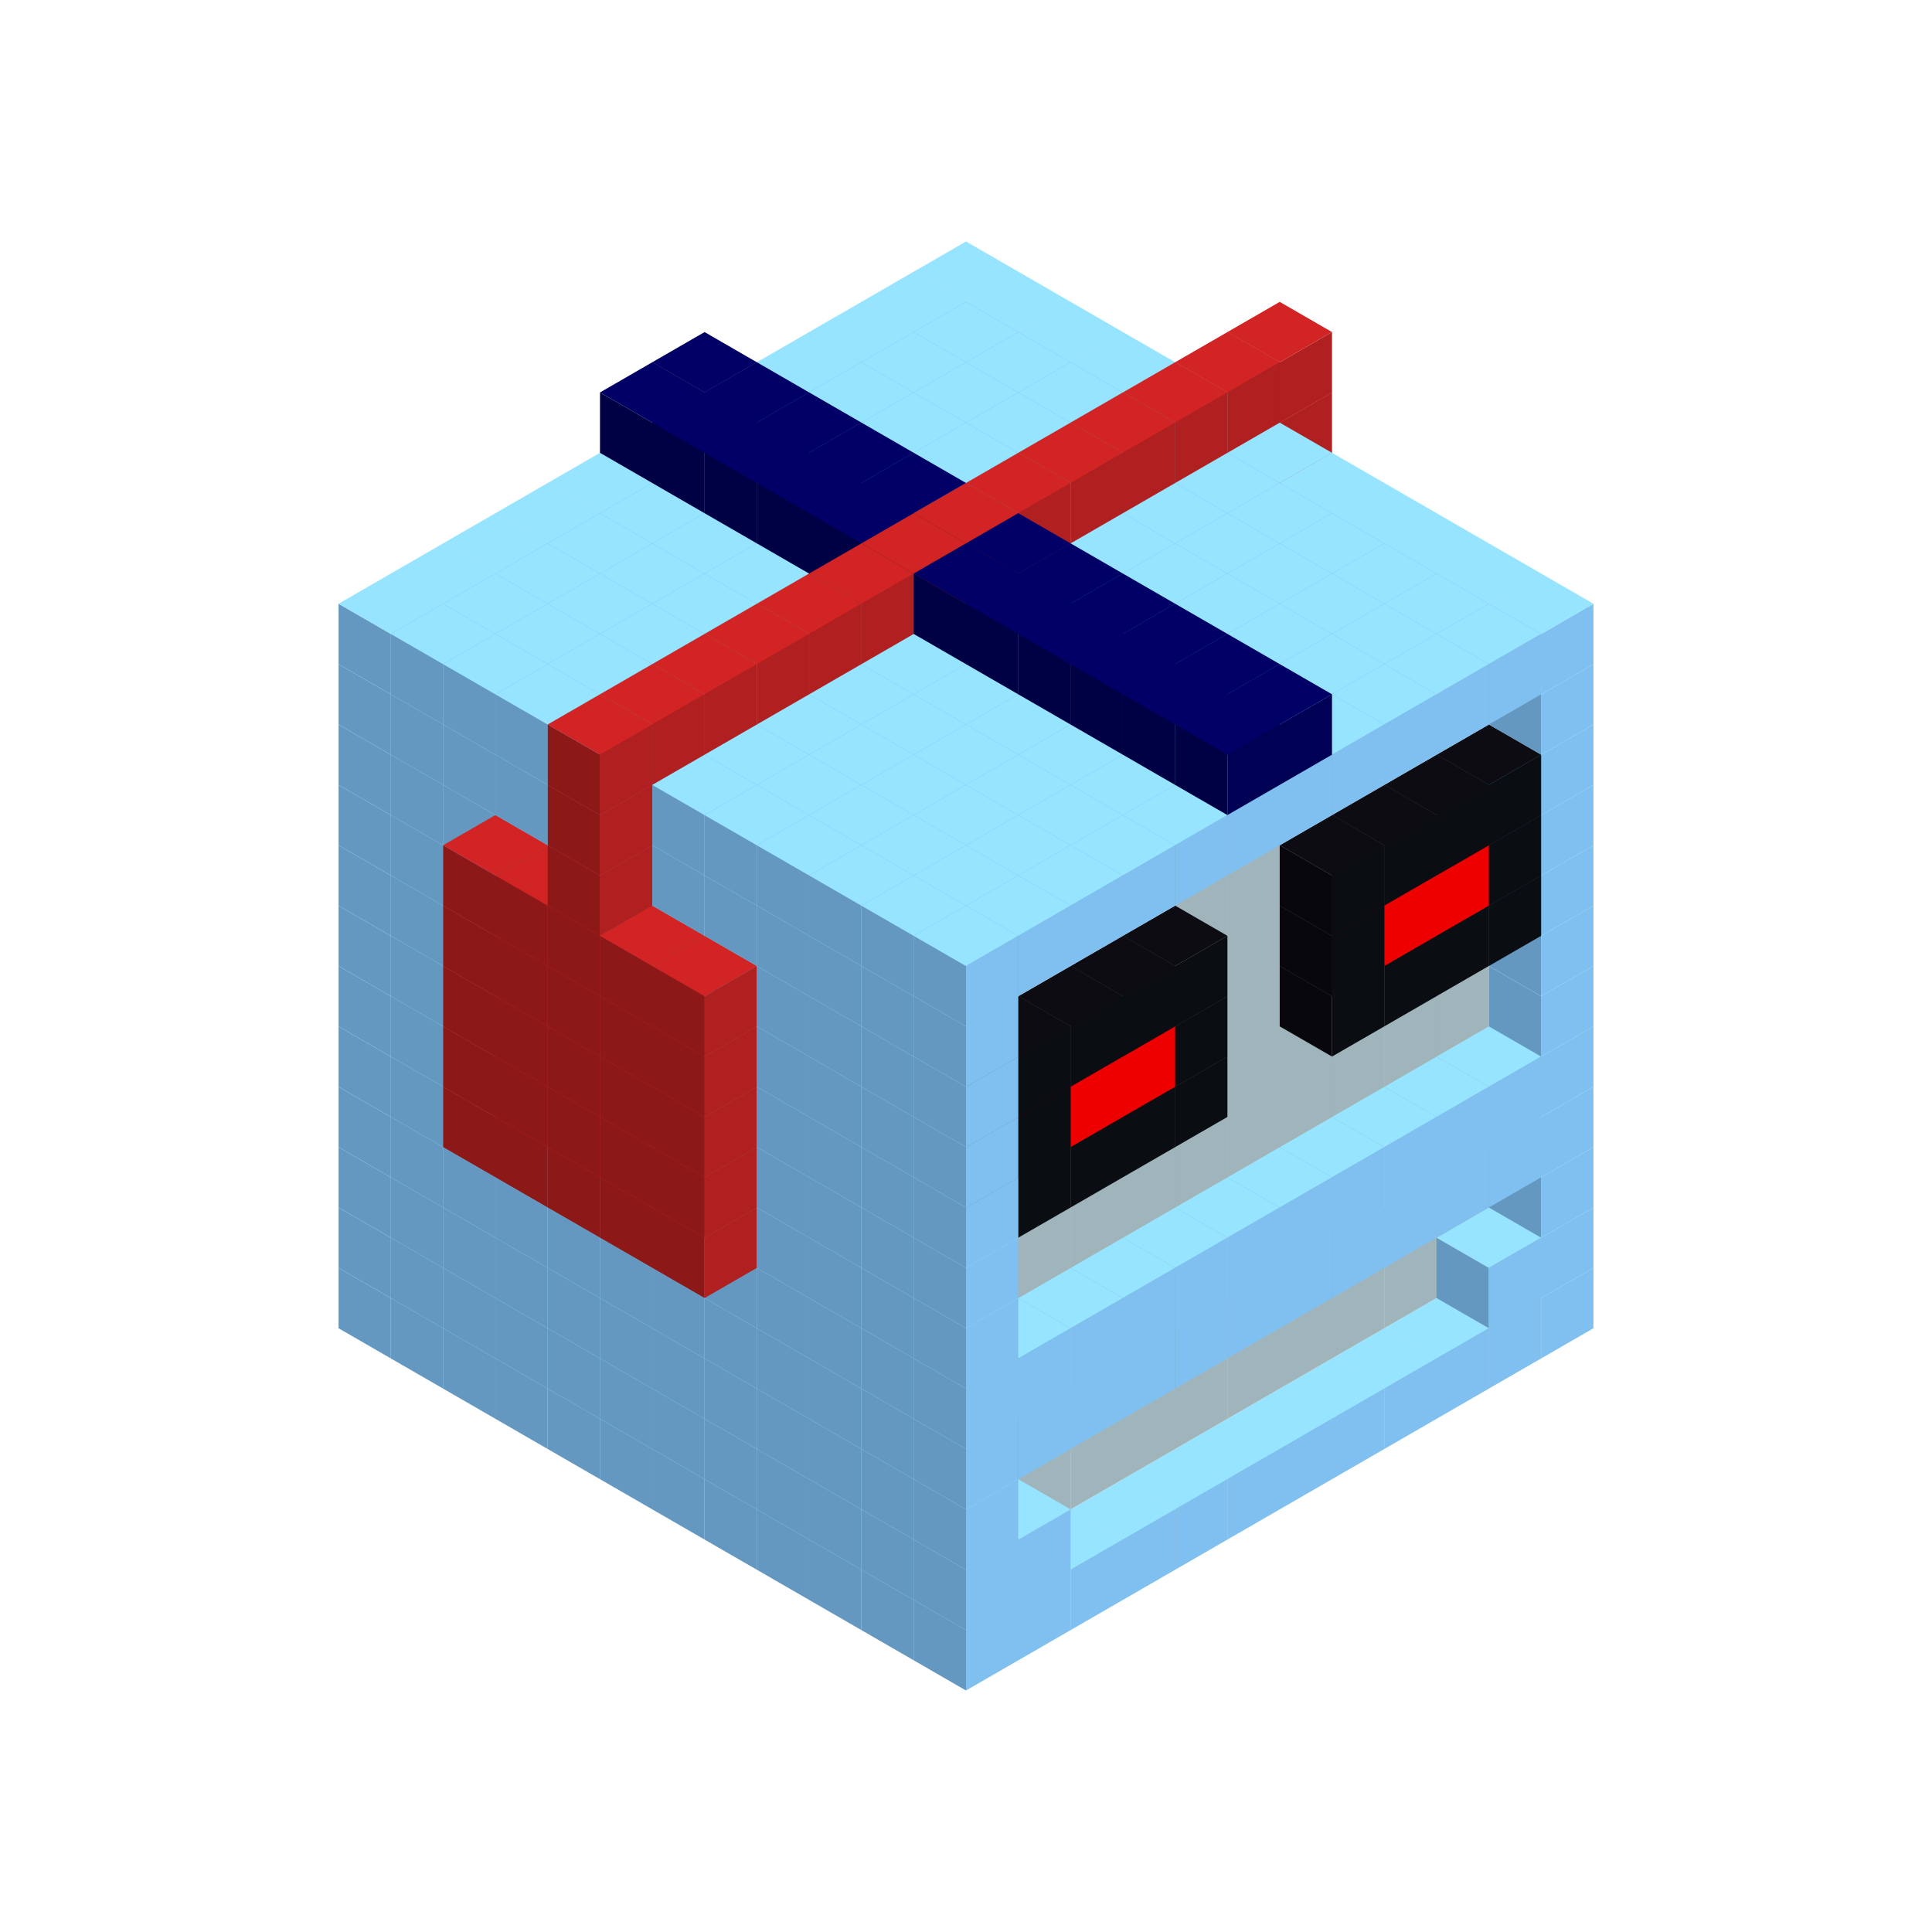 
<svg width='600' height='600' viewBox='4436371 5550000 3200000 3200000' xmlns='http://www.w3.org/2000/svg' xmlns:xlink='http://www.w3.org/1999/xlink'>
<use xlink:href='#v-0x0000006c-1' transform='translate(983738,3600000)'/>
<use xlink:href='#v-0x0000006c-1' transform='translate(1070341,3650000)'/>
<use xlink:href='#v-0x0000006c-1' transform='translate(1156944,3700000)'/>
<use xlink:href='#v-0x0000006c-1' transform='translate(1243547,3750000)'/>
<use xlink:href='#v-0x0000006c-1' transform='translate(1330150,3800000)'/>
<use xlink:href='#v-0x0000006c-1' transform='translate(1416753,3850000)'/>
<use xlink:href='#v-0x0000006c-1' transform='translate(1503356,3900000)'/>
<use xlink:href='#v-0x0000006c-1' transform='translate(1589959,3950000)'/>
<use xlink:href='#v-0x0000006c-1' transform='translate(1676562,4000000)'/>
<use xlink:href='#v-0x0000006c-1' transform='translate(1763165,4050000)'/>
<use xlink:href='#v-0x0000006c-1' transform='translate(1849768,4100000)'/>
<use xlink:href='#v-0x0000006c-1' transform='translate(2889004,3600000)'/>
<use xlink:href='#v-0x0000006c-1' transform='translate(2802401,3650000)'/>
<use xlink:href='#v-0x0000006c-1' transform='translate(2715798,3700000)'/>
<use xlink:href='#v-0x0000006c-1' transform='translate(2629195,3750000)'/>
<use xlink:href='#v-0x0000006c-1' transform='translate(2542592,3800000)'/>
<use xlink:href='#v-0x0000006c-1' transform='translate(2455989,3850000)'/>
<use xlink:href='#v-0x0000006c-1' transform='translate(2369386,3900000)'/>
<use xlink:href='#v-0x0000006c-1' transform='translate(2282783,3950000)'/>
<use xlink:href='#v-0x0000006c-1' transform='translate(2196180,4000000)'/>
<use xlink:href='#v-0x0000006c-1' transform='translate(2109577,4050000)'/>
<use xlink:href='#v-0x0000006c-1' transform='translate(2022974,4100000)'/>
<use xlink:href='#v-0x0000006c-1' transform='translate(1936371,4150000)'/>
<use xlink:href='#v-0x0000006c-1' transform='translate(983738,3500000)'/>
<use xlink:href='#v-0x0000006c-1' transform='translate(1070341,3550000)'/>
<use xlink:href='#v-0x0000006c-1' transform='translate(1156944,3600000)'/>
<use xlink:href='#v-0x0000006c-1' transform='translate(1243547,3650000)'/>
<use xlink:href='#v-0x0000006c-1' transform='translate(1330150,3700000)'/>
<use xlink:href='#v-0x0000006c-1' transform='translate(1416753,3750000)'/>
<use xlink:href='#v-0x0000006c-1' transform='translate(1503356,3800000)'/>
<use xlink:href='#v-0x0000006c-1' transform='translate(1589959,3850000)'/>
<use xlink:href='#v-0x0000006c-1' transform='translate(1676562,3900000)'/>
<use xlink:href='#v-0x0000006c-1' transform='translate(1763165,3950000)'/>
<use xlink:href='#v-0x0000006c-2' transform='translate(2715798,3500000)'/>
<use xlink:href='#v-0x0000006c-2' transform='translate(2629195,3550000)'/>
<use xlink:href='#v-0x0000006c-2' transform='translate(2542592,3600000)'/>
<use xlink:href='#v-0x0000006c-2' transform='translate(2455989,3650000)'/>
<use xlink:href='#v-0x0000006c-2' transform='translate(2369386,3700000)'/>
<use xlink:href='#v-0x0000006c-2' transform='translate(2282783,3750000)'/>
<use xlink:href='#v-0x0000006c-2' transform='translate(2196180,3800000)'/>
<use xlink:href='#v-0x0000006c-2' transform='translate(2109577,3850000)'/>
<use xlink:href='#v-0x0000006c-2' transform='translate(2022974,3900000)'/>
<use xlink:href='#v-0x0000006c-2' transform='translate(1936371,3950000)'/>
<use xlink:href='#v-0x0000006c-1' transform='translate(1849768,4000000)'/>
<use xlink:href='#v-0x0000006c-1' transform='translate(2889004,3500000)'/>
<use xlink:href='#v-0x0000006c-1' transform='translate(2802401,3550000)'/>
<use xlink:href='#v-0x0000006c-1' transform='translate(2022974,4000000)'/>
<use xlink:href='#v-0x0000006c-1' transform='translate(1936371,4050000)'/>
<use xlink:href='#v-0x0000006c-1' transform='translate(983738,3400000)'/>
<use xlink:href='#v-0x0000006c-1' transform='translate(1070341,3450000)'/>
<use xlink:href='#v-0x0000006c-1' transform='translate(1156944,3500000)'/>
<use xlink:href='#v-0x0000006c-1' transform='translate(1243547,3550000)'/>
<use xlink:href='#v-0x0000006c-1' transform='translate(1330150,3600000)'/>
<use xlink:href='#v-0x0000006c-1' transform='translate(1416753,3650000)'/>
<use xlink:href='#v-0x0000006c-1' transform='translate(1503356,3700000)'/>
<use xlink:href='#v-0x0000006c-1' transform='translate(1589959,3750000)'/>
<use xlink:href='#v-0x0000006c-1' transform='translate(1676562,3800000)'/>
<use xlink:href='#v-0x0000006c-1' transform='translate(1763165,3850000)'/>
<use xlink:href='#v-0x0000006c-2' transform='translate(2715798,3400000)'/>
<use xlink:href='#v-0x0000006c-2' transform='translate(2629195,3450000)'/>
<use xlink:href='#v-0x0000006c-2' transform='translate(2542592,3500000)'/>
<use xlink:href='#v-0x0000006c-2' transform='translate(2455989,3550000)'/>
<use xlink:href='#v-0x0000006c-2' transform='translate(2369386,3600000)'/>
<use xlink:href='#v-0x0000006c-2' transform='translate(2282783,3650000)'/>
<use xlink:href='#v-0x0000006c-2' transform='translate(2196180,3700000)'/>
<use xlink:href='#v-0x0000006c-2' transform='translate(2109577,3750000)'/>
<use xlink:href='#v-0x0000006c-2' transform='translate(2022974,3800000)'/>
<use xlink:href='#v-0x0000006c-2' transform='translate(1936371,3850000)'/>
<use xlink:href='#v-0x0000006c-1' transform='translate(1849768,3900000)'/>
<use xlink:href='#v-0x0000006c-1' transform='translate(2889004,3400000)'/>
<use xlink:href='#v-0x0000006c-1' transform='translate(1936371,3950000)'/>
<use xlink:href='#v-0x0000006c-1' transform='translate(983738,3300000)'/>
<use xlink:href='#v-0x0000006c-1' transform='translate(1070341,3350000)'/>
<use xlink:href='#v-0x0000006c-1' transform='translate(1156944,3400000)'/>
<use xlink:href='#v-0x0000006c-1' transform='translate(1243547,3450000)'/>
<use xlink:href='#v-0x0000006c-1' transform='translate(1330150,3500000)'/>
<use xlink:href='#v-0x0000006c-1' transform='translate(1416753,3550000)'/>
<use xlink:href='#v-0x0000006c-1' transform='translate(1503356,3600000)'/>
<use xlink:href='#v-0x0000006c-1' transform='translate(1589959,3650000)'/>
<use xlink:href='#v-0x0000006c-1' transform='translate(1676562,3700000)'/>
<use xlink:href='#v-0x0000006c-1' transform='translate(1763165,3750000)'/>
<use xlink:href='#v-0x0000006c-2' transform='translate(2715798,3300000)'/>
<use xlink:href='#v-0x0000006c-2' transform='translate(2629195,3350000)'/>
<use xlink:href='#v-0x0000006c-2' transform='translate(2542592,3400000)'/>
<use xlink:href='#v-0x0000006c-2' transform='translate(2455989,3450000)'/>
<use xlink:href='#v-0x0000006c-2' transform='translate(2369386,3500000)'/>
<use xlink:href='#v-0x0000006c-2' transform='translate(2282783,3550000)'/>
<use xlink:href='#v-0x0000006c-2' transform='translate(2196180,3600000)'/>
<use xlink:href='#v-0x0000006c-2' transform='translate(2109577,3650000)'/>
<use xlink:href='#v-0x0000006c-2' transform='translate(2022974,3700000)'/>
<use xlink:href='#v-0x0000006c-2' transform='translate(1936371,3750000)'/>
<use xlink:href='#v-0x0000006c-1' transform='translate(1849768,3800000)'/>
<use xlink:href='#v-0x0000006c-1' transform='translate(2889004,3300000)'/>
<use xlink:href='#v-0x0000006c-1' transform='translate(2802401,3350000)'/>
<use xlink:href='#v-0x0000006c-1' transform='translate(2715798,3400000)'/>
<use xlink:href='#v-0x0000006c-1' transform='translate(2629195,3450000)'/>
<use xlink:href='#v-0x0000006c-1' transform='translate(2542592,3500000)'/>
<use xlink:href='#v-0x0000006c-1' transform='translate(2455989,3550000)'/>
<use xlink:href='#v-0x0000006c-1' transform='translate(2369386,3600000)'/>
<use xlink:href='#v-0x0000006c-1' transform='translate(2282783,3650000)'/>
<use xlink:href='#v-0x0000006c-1' transform='translate(2196180,3700000)'/>
<use xlink:href='#v-0x0000006c-1' transform='translate(2109577,3750000)'/>
<use xlink:href='#v-0x0000006c-1' transform='translate(2022974,3800000)'/>
<use xlink:href='#v-0x0000006c-1' transform='translate(1936371,3850000)'/>
<use xlink:href='#v-0x0000006c-1' transform='translate(983738,3200000)'/>
<use xlink:href='#v-0x0000006c-1' transform='translate(1070341,3250000)'/>
<use xlink:href='#v-0x0000006c-1' transform='translate(1156944,3300000)'/>
<use xlink:href='#v-0x0000006c-1' transform='translate(1243547,3350000)'/>
<use xlink:href='#v-0x0000006c-1' transform='translate(1330150,3400000)'/>
<use xlink:href='#v-0x0000006c-1' transform='translate(1416753,3450000)'/>
<use xlink:href='#v-0x0000006c-1' transform='translate(1503356,3500000)'/>
<use xlink:href='#v-0x0000006c-1' transform='translate(1589959,3550000)'/>
<use xlink:href='#v-0x0000006c-1' transform='translate(1676562,3600000)'/>
<use xlink:href='#v-0x0000006c-1' transform='translate(1763165,3650000)'/>
<use xlink:href='#v-0x0000006c-2' transform='translate(2715798,3200000)'/>
<use xlink:href='#v-0x0000006c-2' transform='translate(2629195,3250000)'/>
<use xlink:href='#v-0x0000006c-2' transform='translate(2542592,3300000)'/>
<use xlink:href='#v-0x0000006c-2' transform='translate(2455989,3350000)'/>
<use xlink:href='#v-0x0000006c-2' transform='translate(2369386,3400000)'/>
<use xlink:href='#v-0x0000006c-2' transform='translate(2282783,3450000)'/>
<use xlink:href='#v-0x0000006c-2' transform='translate(2196180,3500000)'/>
<use xlink:href='#v-0x0000006c-2' transform='translate(2109577,3550000)'/>
<use xlink:href='#v-0x0000006c-2' transform='translate(2022974,3600000)'/>
<use xlink:href='#v-0x0000006c-2' transform='translate(1936371,3650000)'/>
<use xlink:href='#v-0x0000006c-1' transform='translate(1849768,3700000)'/>
<use xlink:href='#v-0x0000006c-1' transform='translate(2889004,3200000)'/>
<use xlink:href='#v-0x0000006c-1' transform='translate(2802401,3250000)'/>
<use xlink:href='#v-0x0000006c-1' transform='translate(2715798,3300000)'/>
<use xlink:href='#v-0x0000006c-1' transform='translate(2629195,3350000)'/>
<use xlink:href='#v-0x0000006c-1' transform='translate(2542592,3400000)'/>
<use xlink:href='#v-0x0000006c-1' transform='translate(2455989,3450000)'/>
<use xlink:href='#v-0x0000006c-1' transform='translate(2369386,3500000)'/>
<use xlink:href='#v-0x0000006c-1' transform='translate(2282783,3550000)'/>
<use xlink:href='#v-0x0000006c-1' transform='translate(2196180,3600000)'/>
<use xlink:href='#v-0x0000006c-1' transform='translate(2109577,3650000)'/>
<use xlink:href='#v-0x0000006c-1' transform='translate(2022974,3700000)'/>
<use xlink:href='#v-0x0000006c-1' transform='translate(1936371,3750000)'/>
<use xlink:href='#v-0x0000006c-1' transform='translate(983738,3100000)'/>
<use xlink:href='#v-0x0000006c-1' transform='translate(1070341,3150000)'/>
<use xlink:href='#v-0x0000006c-1' transform='translate(1156944,3200000)'/>
<use xlink:href='#v-0x0000006c-7' transform='translate(2282783,2650000)'/>
<use xlink:href='#v-0x0000006c-1' transform='translate(1243547,3250000)'/>
<use xlink:href='#v-0x0000006c-7' transform='translate(1156944,3300000)'/>
<use xlink:href='#v-0x0000006c-7' transform='translate(2369386,2700000)'/>
<use xlink:href='#v-0x0000006c-1' transform='translate(1330150,3300000)'/>
<use xlink:href='#v-0x0000006c-7' transform='translate(1243547,3350000)'/>
<use xlink:href='#v-0x0000006c-7' transform='translate(2455989,2750000)'/>
<use xlink:href='#v-0x0000006c-1' transform='translate(1416753,3350000)'/>
<use xlink:href='#v-0x0000006c-7' transform='translate(1330150,3400000)'/>
<use xlink:href='#v-0x0000006c-7' transform='translate(2542592,2800000)'/>
<use xlink:href='#v-0x0000006c-1' transform='translate(1503356,3400000)'/>
<use xlink:href='#v-0x0000006c-7' transform='translate(1416753,3450000)'/>
<use xlink:href='#v-0x0000006c-7' transform='translate(2629195,2850000)'/>
<use xlink:href='#v-0x0000006c-1' transform='translate(1589959,3450000)'/>
<use xlink:href='#v-0x0000006c-7' transform='translate(1503356,3500000)'/>
<use xlink:href='#v-0x0000006c-1' transform='translate(1676562,3500000)'/>
<use xlink:href='#v-0x0000006c-1' transform='translate(1763165,3550000)'/>
<use xlink:href='#v-0x0000006c-2' transform='translate(2715798,3100000)'/>
<use xlink:href='#v-0x0000006c-2' transform='translate(2629195,3150000)'/>
<use xlink:href='#v-0x0000006c-2' transform='translate(2542592,3200000)'/>
<use xlink:href='#v-0x0000006c-2' transform='translate(2455989,3250000)'/>
<use xlink:href='#v-0x0000006c-2' transform='translate(2369386,3300000)'/>
<use xlink:href='#v-0x0000006c-2' transform='translate(2282783,3350000)'/>
<use xlink:href='#v-0x0000006c-2' transform='translate(2196180,3400000)'/>
<use xlink:href='#v-0x0000006c-2' transform='translate(2109577,3450000)'/>
<use xlink:href='#v-0x0000006c-2' transform='translate(2022974,3500000)'/>
<use xlink:href='#v-0x0000006c-2' transform='translate(1936371,3550000)'/>
<use xlink:href='#v-0x0000006c-1' transform='translate(1849768,3600000)'/>
<use xlink:href='#v-0x0000006c-1' transform='translate(2889004,3100000)'/>
<use xlink:href='#v-0x0000006c-1' transform='translate(1936371,3650000)'/>
<use xlink:href='#v-0x0000006c-1' transform='translate(983738,3000000)'/>
<use xlink:href='#v-0x0000006c-1' transform='translate(1070341,3050000)'/>
<use xlink:href='#v-0x0000006c-1' transform='translate(1156944,3100000)'/>
<use xlink:href='#v-0x0000006c-7' transform='translate(2282783,2550000)'/>
<use xlink:href='#v-0x0000006c-1' transform='translate(1243547,3150000)'/>
<use xlink:href='#v-0x0000006c-7' transform='translate(1156944,3200000)'/>
<use xlink:href='#v-0x0000006c-7' transform='translate(2369386,2600000)'/>
<use xlink:href='#v-0x0000006c-1' transform='translate(1330150,3200000)'/>
<use xlink:href='#v-0x0000006c-7' transform='translate(1243547,3250000)'/>
<use xlink:href='#v-0x0000006c-7' transform='translate(2455989,2650000)'/>
<use xlink:href='#v-0x0000006c-1' transform='translate(1416753,3250000)'/>
<use xlink:href='#v-0x0000006c-7' transform='translate(1330150,3300000)'/>
<use xlink:href='#v-0x0000006c-7' transform='translate(2542592,2700000)'/>
<use xlink:href='#v-0x0000006c-1' transform='translate(1503356,3300000)'/>
<use xlink:href='#v-0x0000006c-7' transform='translate(1416753,3350000)'/>
<use xlink:href='#v-0x0000006c-7' transform='translate(2629195,2750000)'/>
<use xlink:href='#v-0x0000006c-1' transform='translate(1589959,3350000)'/>
<use xlink:href='#v-0x0000006c-7' transform='translate(1503356,3400000)'/>
<use xlink:href='#v-0x0000006c-1' transform='translate(1676562,3400000)'/>
<use xlink:href='#v-0x0000006c-1' transform='translate(1763165,3450000)'/>
<use xlink:href='#v-0x0000006c-2' transform='translate(2715798,3000000)'/>
<use xlink:href='#v-0x0000006c-2' transform='translate(2629195,3050000)'/>
<use xlink:href='#v-0x0000006c-2' transform='translate(2542592,3100000)'/>
<use xlink:href='#v-0x0000006c-2' transform='translate(2455989,3150000)'/>
<use xlink:href='#v-0x0000006c-2' transform='translate(2369386,3200000)'/>
<use xlink:href='#v-0x0000006c-2' transform='translate(2282783,3250000)'/>
<use xlink:href='#v-0x0000006c-2' transform='translate(2196180,3300000)'/>
<use xlink:href='#v-0x0000006c-2' transform='translate(2109577,3350000)'/>
<use xlink:href='#v-0x0000006c-2' transform='translate(2022974,3400000)'/>
<use xlink:href='#v-0x0000006c-2' transform='translate(1936371,3450000)'/>
<use xlink:href='#v-0x0000006c-1' transform='translate(1849768,3500000)'/>
<use xlink:href='#v-0x0000006c-1' transform='translate(2889004,3000000)'/>
<use xlink:href='#v-0x0000006c-1' transform='translate(1936371,3550000)'/>
<use xlink:href='#v-0x0000006c-1' transform='translate(983738,2900000)'/>
<use xlink:href='#v-0x0000006c-1' transform='translate(1070341,2950000)'/>
<use xlink:href='#v-0x0000006c-1' transform='translate(1156944,3000000)'/>
<use xlink:href='#v-0x0000006c-7' transform='translate(2282783,2450000)'/>
<use xlink:href='#v-0x0000006c-1' transform='translate(1243547,3050000)'/>
<use xlink:href='#v-0x0000006c-7' transform='translate(1156944,3100000)'/>
<use xlink:href='#v-0x0000006c-7' transform='translate(2369386,2500000)'/>
<use xlink:href='#v-0x0000006c-1' transform='translate(1330150,3100000)'/>
<use xlink:href='#v-0x0000006c-7' transform='translate(1243547,3150000)'/>
<use xlink:href='#v-0x0000006c-7' transform='translate(2455989,2550000)'/>
<use xlink:href='#v-0x0000006c-1' transform='translate(1416753,3150000)'/>
<use xlink:href='#v-0x0000006c-7' transform='translate(1330150,3200000)'/>
<use xlink:href='#v-0x0000006c-7' transform='translate(2542592,2600000)'/>
<use xlink:href='#v-0x0000006c-1' transform='translate(1503356,3200000)'/>
<use xlink:href='#v-0x0000006c-7' transform='translate(1416753,3250000)'/>
<use xlink:href='#v-0x0000006c-7' transform='translate(2629195,2650000)'/>
<use xlink:href='#v-0x0000006c-1' transform='translate(1589959,3250000)'/>
<use xlink:href='#v-0x0000006c-7' transform='translate(1503356,3300000)'/>
<use xlink:href='#v-0x0000006c-1' transform='translate(1676562,3300000)'/>
<use xlink:href='#v-0x0000006c-1' transform='translate(1763165,3350000)'/>
<use xlink:href='#v-0x0000006c-2' transform='translate(2715798,2900000)'/>
<use xlink:href='#v-0x0000006c-2' transform='translate(2629195,2950000)'/>
<use xlink:href='#v-0x0000006c-2' transform='translate(2542592,3000000)'/>
<use xlink:href='#v-0x0000006c-2' transform='translate(2455989,3050000)'/>
<use xlink:href='#v-0x0000006c-2' transform='translate(2369386,3100000)'/>
<use xlink:href='#v-0x0000006c-2' transform='translate(2282783,3150000)'/>
<use xlink:href='#v-0x0000006c-2' transform='translate(2196180,3200000)'/>
<use xlink:href='#v-0x0000006c-2' transform='translate(2109577,3250000)'/>
<use xlink:href='#v-0x0000006c-2' transform='translate(2022974,3300000)'/>
<use xlink:href='#v-0x0000006c-2' transform='translate(1936371,3350000)'/>
<use xlink:href='#v-0x0000006c-1' transform='translate(1849768,3400000)'/>
<use xlink:href='#v-0x0000006c-1' transform='translate(2889004,2900000)'/>
<use xlink:href='#v-0x0000006c-4' transform='translate(2802401,2950000)'/>
<use xlink:href='#v-0x0000006c-4' transform='translate(2715798,3000000)'/>
<use xlink:href='#v-0x0000006c-4' transform='translate(2629195,3050000)'/>
<use xlink:href='#v-0x0000006c-4' transform='translate(2542592,3100000)'/>
<use xlink:href='#v-0x0000006c-4' transform='translate(2282783,3250000)'/>
<use xlink:href='#v-0x0000006c-4' transform='translate(2196180,3300000)'/>
<use xlink:href='#v-0x0000006c-4' transform='translate(2109577,3350000)'/>
<use xlink:href='#v-0x0000006c-4' transform='translate(2022974,3400000)'/>
<use xlink:href='#v-0x0000006c-1' transform='translate(1936371,3450000)'/>
<use xlink:href='#v-0x0000006c-1' transform='translate(983738,2800000)'/>
<use xlink:href='#v-0x0000006c-1' transform='translate(1070341,2850000)'/>
<use xlink:href='#v-0x0000006c-1' transform='translate(1156944,2900000)'/>
<use xlink:href='#v-0x0000006c-7' transform='translate(2282783,2350000)'/>
<use xlink:href='#v-0x0000006c-1' transform='translate(1243547,2950000)'/>
<use xlink:href='#v-0x0000006c-7' transform='translate(1156944,3000000)'/>
<use xlink:href='#v-0x0000006c-7' transform='translate(2369386,2400000)'/>
<use xlink:href='#v-0x0000006c-1' transform='translate(1330150,3000000)'/>
<use xlink:href='#v-0x0000006c-7' transform='translate(1243547,3050000)'/>
<use xlink:href='#v-0x0000006c-7' transform='translate(2455989,2450000)'/>
<use xlink:href='#v-0x0000006c-1' transform='translate(1416753,3050000)'/>
<use xlink:href='#v-0x0000006c-7' transform='translate(1330150,3100000)'/>
<use xlink:href='#v-0x0000006c-7' transform='translate(2542592,2500000)'/>
<use xlink:href='#v-0x0000006c-1' transform='translate(1503356,3100000)'/>
<use xlink:href='#v-0x0000006c-7' transform='translate(1416753,3150000)'/>
<use xlink:href='#v-0x0000006c-7' transform='translate(2629195,2550000)'/>
<use xlink:href='#v-0x0000006c-1' transform='translate(1589959,3150000)'/>
<use xlink:href='#v-0x0000006c-7' transform='translate(1503356,3200000)'/>
<use xlink:href='#v-0x0000006c-1' transform='translate(1676562,3200000)'/>
<use xlink:href='#v-0x0000006c-1' transform='translate(1763165,3250000)'/>
<use xlink:href='#v-0x0000006c-2' transform='translate(2715798,2800000)'/>
<use xlink:href='#v-0x0000006c-2' transform='translate(2629195,2850000)'/>
<use xlink:href='#v-0x0000006c-2' transform='translate(2542592,2900000)'/>
<use xlink:href='#v-0x0000006c-2' transform='translate(2455989,2950000)'/>
<use xlink:href='#v-0x0000006c-2' transform='translate(2369386,3000000)'/>
<use xlink:href='#v-0x0000006c-2' transform='translate(2282783,3050000)'/>
<use xlink:href='#v-0x0000006c-2' transform='translate(2196180,3100000)'/>
<use xlink:href='#v-0x0000006c-2' transform='translate(2109577,3150000)'/>
<use xlink:href='#v-0x0000006c-2' transform='translate(2022974,3200000)'/>
<use xlink:href='#v-0x0000006c-2' transform='translate(1936371,3250000)'/>
<use xlink:href='#v-0x0000006c-1' transform='translate(1849768,3300000)'/>
<use xlink:href='#v-0x0000006c-1' transform='translate(2889004,2800000)'/>
<use xlink:href='#v-0x0000006c-4' transform='translate(2802401,2850000)'/>
<use xlink:href='#v-0x0000006c-5' transform='translate(2715798,2900000)'/>
<use xlink:href='#v-0x0000006c-5' transform='translate(2629195,2950000)'/>
<use xlink:href='#v-0x0000006c-4' transform='translate(2542592,3000000)'/>
<use xlink:href='#v-0x0000006c-4' transform='translate(2282783,3150000)'/>
<use xlink:href='#v-0x0000006c-5' transform='translate(2196180,3200000)'/>
<use xlink:href='#v-0x0000006c-5' transform='translate(2109577,3250000)'/>
<use xlink:href='#v-0x0000006c-4' transform='translate(2022974,3300000)'/>
<use xlink:href='#v-0x0000006c-1' transform='translate(1936371,3350000)'/>
<use xlink:href='#v-0x0000006c-1' transform='translate(983738,2700000)'/>
<use xlink:href='#v-0x0000006c-1' transform='translate(1070341,2750000)'/>
<use xlink:href='#v-0x0000006c-1' transform='translate(1156944,2800000)'/>
<use xlink:href='#v-0x0000006c-7' transform='translate(2282783,2250000)'/>
<use xlink:href='#v-0x0000006c-1' transform='translate(1243547,2850000)'/>
<use xlink:href='#v-0x0000006c-7' transform='translate(1156944,2900000)'/>
<use xlink:href='#v-0x0000006c-7' transform='translate(2369386,2300000)'/>
<use xlink:href='#v-0x0000006c-1' transform='translate(1330150,2900000)'/>
<use xlink:href='#v-0x0000006c-7' transform='translate(1243547,2950000)'/>
<use xlink:href='#v-0x0000006c-7' transform='translate(2455989,2350000)'/>
<use xlink:href='#v-0x0000006c-1' transform='translate(1416753,2950000)'/>
<use xlink:href='#v-0x0000006c-7' transform='translate(1330150,3000000)'/>
<use xlink:href='#v-0x0000006c-7' transform='translate(2542592,2400000)'/>
<use xlink:href='#v-0x0000006c-1' transform='translate(1503356,3000000)'/>
<use xlink:href='#v-0x0000006c-7' transform='translate(1416753,3050000)'/>
<use xlink:href='#v-0x0000006c-7' transform='translate(2629195,2450000)'/>
<use xlink:href='#v-0x0000006c-1' transform='translate(1589959,3050000)'/>
<use xlink:href='#v-0x0000006c-7' transform='translate(1503356,3100000)'/>
<use xlink:href='#v-0x0000006c-1' transform='translate(1676562,3100000)'/>
<use xlink:href='#v-0x0000006c-1' transform='translate(1763165,3150000)'/>
<use xlink:href='#v-0x0000006c-2' transform='translate(2715798,2700000)'/>
<use xlink:href='#v-0x0000006c-2' transform='translate(2629195,2750000)'/>
<use xlink:href='#v-0x0000006c-2' transform='translate(2542592,2800000)'/>
<use xlink:href='#v-0x0000006c-2' transform='translate(2455989,2850000)'/>
<use xlink:href='#v-0x0000006c-2' transform='translate(2369386,2900000)'/>
<use xlink:href='#v-0x0000006c-2' transform='translate(2282783,2950000)'/>
<use xlink:href='#v-0x0000006c-2' transform='translate(2196180,3000000)'/>
<use xlink:href='#v-0x0000006c-2' transform='translate(2109577,3050000)'/>
<use xlink:href='#v-0x0000006c-2' transform='translate(2022974,3100000)'/>
<use xlink:href='#v-0x0000006c-2' transform='translate(1936371,3150000)'/>
<use xlink:href='#v-0x0000006c-1' transform='translate(1849768,3200000)'/>
<use xlink:href='#v-0x0000006c-1' transform='translate(2889004,2700000)'/>
<use xlink:href='#v-0x0000006c-4' transform='translate(2802401,2750000)'/>
<use xlink:href='#v-0x0000006c-4' transform='translate(2715798,2800000)'/>
<use xlink:href='#v-0x0000006c-4' transform='translate(2629195,2850000)'/>
<use xlink:href='#v-0x0000006c-4' transform='translate(2542592,2900000)'/>
<use xlink:href='#v-0x0000006c-4' transform='translate(2282783,3050000)'/>
<use xlink:href='#v-0x0000006c-4' transform='translate(2196180,3100000)'/>
<use xlink:href='#v-0x0000006c-4' transform='translate(2109577,3150000)'/>
<use xlink:href='#v-0x0000006c-4' transform='translate(2022974,3200000)'/>
<use xlink:href='#v-0x0000006c-1' transform='translate(1936371,3250000)'/>
<use xlink:href='#v-0x0000006c-1' transform='translate(983738,2600000)'/>
<use xlink:href='#v-0x0000006c-1' transform='translate(1070341,2650000)'/>
<use xlink:href='#v-0x0000006c-1' transform='translate(1156944,2700000)'/>
<use xlink:href='#v-0x0000006c-1' transform='translate(1243547,2750000)'/>
<use xlink:href='#v-0x0000006c-1' transform='translate(1330150,2800000)'/>
<use xlink:href='#v-0x0000006c-7' transform='translate(2455989,2250000)'/>
<use xlink:href='#v-0x0000006c-1' transform='translate(1416753,2850000)'/>
<use xlink:href='#v-0x0000006c-7' transform='translate(1330150,2900000)'/>
<use xlink:href='#v-0x0000006c-1' transform='translate(1503356,2900000)'/>
<use xlink:href='#v-0x0000006c-1' transform='translate(1589959,2950000)'/>
<use xlink:href='#v-0x0000006c-1' transform='translate(1676562,3000000)'/>
<use xlink:href='#v-0x0000006c-1' transform='translate(1763165,3050000)'/>
<use xlink:href='#v-0x0000006c-2' transform='translate(2715798,2600000)'/>
<use xlink:href='#v-0x0000006c-2' transform='translate(2629195,2650000)'/>
<use xlink:href='#v-0x0000006c-2' transform='translate(2542592,2700000)'/>
<use xlink:href='#v-0x0000006c-2' transform='translate(2455989,2750000)'/>
<use xlink:href='#v-0x0000006c-2' transform='translate(2369386,2800000)'/>
<use xlink:href='#v-0x0000006c-2' transform='translate(2282783,2850000)'/>
<use xlink:href='#v-0x0000006c-2' transform='translate(2196180,2900000)'/>
<use xlink:href='#v-0x0000006c-2' transform='translate(2109577,2950000)'/>
<use xlink:href='#v-0x0000006c-2' transform='translate(2022974,3000000)'/>
<use xlink:href='#v-0x0000006c-2' transform='translate(1936371,3050000)'/>
<use xlink:href='#v-0x0000006c-1' transform='translate(1849768,3100000)'/>
<use xlink:href='#v-0x0000006c-1' transform='translate(2889004,2600000)'/>
<use xlink:href='#v-0x0000006c-1' transform='translate(1936371,3150000)'/>
<use xlink:href='#v-0x0000006c-1' transform='translate(1936371,1950000)'/>
<use xlink:href='#v-0x0000006c-1' transform='translate(1849768,2000000)'/>
<use xlink:href='#v-0x0000006c-1' transform='translate(1763165,2050000)'/>
<use xlink:href='#v-0x0000006c-1' transform='translate(1676562,2100000)'/>
<use xlink:href='#v-0x0000006c-1' transform='translate(1589959,2150000)'/>
<use xlink:href='#v-0x0000006c-1' transform='translate(1503356,2200000)'/>
<use xlink:href='#v-0x0000006c-1' transform='translate(1416753,2250000)'/>
<use xlink:href='#v-0x0000006c-1' transform='translate(1330150,2300000)'/>
<use xlink:href='#v-0x0000006c-1' transform='translate(1243547,2350000)'/>
<use xlink:href='#v-0x0000006c-1' transform='translate(1156944,2400000)'/>
<use xlink:href='#v-0x0000006c-1' transform='translate(1070341,2450000)'/>
<use xlink:href='#v-0x0000006c-1' transform='translate(983738,2500000)'/>
<use xlink:href='#v-0x0000006c-1' transform='translate(2022974,2000000)'/>
<use xlink:href='#v-0x0000006c-1' transform='translate(1936371,2050000)'/>
<use xlink:href='#v-0x0000006c-1' transform='translate(1849768,2100000)'/>
<use xlink:href='#v-0x0000006c-1' transform='translate(1763165,2150000)'/>
<use xlink:href='#v-0x0000006c-1' transform='translate(1676562,2200000)'/>
<use xlink:href='#v-0x0000006c-1' transform='translate(1589959,2250000)'/>
<use xlink:href='#v-0x0000006c-1' transform='translate(1503356,2300000)'/>
<use xlink:href='#v-0x0000006c-1' transform='translate(1416753,2350000)'/>
<use xlink:href='#v-0x0000006c-1' transform='translate(1330150,2400000)'/>
<use xlink:href='#v-0x0000006c-1' transform='translate(1243547,2450000)'/>
<use xlink:href='#v-0x0000006c-1' transform='translate(1156944,2500000)'/>
<use xlink:href='#v-0x0000006c-1' transform='translate(1070341,2550000)'/>
<use xlink:href='#v-0x0000006c-1' transform='translate(2109577,2050000)'/>
<use xlink:href='#v-0x0000006c-1' transform='translate(2022974,2100000)'/>
<use xlink:href='#v-0x0000006c-1' transform='translate(1936371,2150000)'/>
<use xlink:href='#v-0x0000006c-1' transform='translate(1849768,2200000)'/>
<use xlink:href='#v-0x0000006c-1' transform='translate(1763165,2250000)'/>
<use xlink:href='#v-0x0000006c-1' transform='translate(1676562,2300000)'/>
<use xlink:href='#v-0x0000006c-1' transform='translate(1589959,2350000)'/>
<use xlink:href='#v-0x0000006c-1' transform='translate(1503356,2400000)'/>
<use xlink:href='#v-0x0000006c-1' transform='translate(1416753,2450000)'/>
<use xlink:href='#v-0x0000006c-1' transform='translate(1330150,2500000)'/>
<use xlink:href='#v-0x0000006c-1' transform='translate(1243547,2550000)'/>
<use xlink:href='#v-0x0000006c-1' transform='translate(1156944,2600000)'/>
<use xlink:href='#v-0x0000006c-1' transform='translate(2196180,2100000)'/>
<use xlink:href='#v-0x0000006c-1' transform='translate(2109577,2150000)'/>
<use xlink:href='#v-0x0000006c-1' transform='translate(2022974,2200000)'/>
<use xlink:href='#v-0x0000006c-1' transform='translate(1936371,2250000)'/>
<use xlink:href='#v-0x0000006c-1' transform='translate(1849768,2300000)'/>
<use xlink:href='#v-0x0000006c-1' transform='translate(1763165,2350000)'/>
<use xlink:href='#v-0x0000006c-1' transform='translate(1676562,2400000)'/>
<use xlink:href='#v-0x0000006c-1' transform='translate(1589959,2450000)'/>
<use xlink:href='#v-0x0000006c-1' transform='translate(1503356,2500000)'/>
<use xlink:href='#v-0x0000006c-1' transform='translate(1416753,2550000)'/>
<use xlink:href='#v-0x0000006c-1' transform='translate(1330150,2600000)'/>
<use xlink:href='#v-0x0000006c-1' transform='translate(1243547,2650000)'/>
<use xlink:href='#v-0x0000006c-1' transform='translate(2282783,2150000)'/>
<use xlink:href='#v-0x0000006c-1' transform='translate(2196180,2200000)'/>
<use xlink:href='#v-0x0000006c-1' transform='translate(2109577,2250000)'/>
<use xlink:href='#v-0x0000006c-1' transform='translate(2022974,2300000)'/>
<use xlink:href='#v-0x0000006c-1' transform='translate(1936371,2350000)'/>
<use xlink:href='#v-0x0000006c-1' transform='translate(1849768,2400000)'/>
<use xlink:href='#v-0x0000006c-1' transform='translate(1763165,2450000)'/>
<use xlink:href='#v-0x0000006c-1' transform='translate(1676562,2500000)'/>
<use xlink:href='#v-0x0000006c-1' transform='translate(1589959,2550000)'/>
<use xlink:href='#v-0x0000006c-1' transform='translate(1503356,2600000)'/>
<use xlink:href='#v-0x0000006c-1' transform='translate(1416753,2650000)'/>
<use xlink:href='#v-0x0000006c-1' transform='translate(1330150,2700000)'/>
<use xlink:href='#v-0x0000006c-7' transform='translate(2455989,2150000)'/>
<use xlink:href='#v-0x0000006c-1' transform='translate(2369386,2200000)'/>
<use xlink:href='#v-0x0000006c-1' transform='translate(2282783,2250000)'/>
<use xlink:href='#v-0x0000006c-1' transform='translate(2196180,2300000)'/>
<use xlink:href='#v-0x0000006c-1' transform='translate(2109577,2350000)'/>
<use xlink:href='#v-0x0000006c-1' transform='translate(2022974,2400000)'/>
<use xlink:href='#v-0x0000006c-1' transform='translate(1936371,2450000)'/>
<use xlink:href='#v-0x0000006c-1' transform='translate(1849768,2500000)'/>
<use xlink:href='#v-0x0000006c-1' transform='translate(1763165,2550000)'/>
<use xlink:href='#v-0x0000006c-1' transform='translate(1676562,2600000)'/>
<use xlink:href='#v-0x0000006c-1' transform='translate(1589959,2650000)'/>
<use xlink:href='#v-0x0000006c-1' transform='translate(1503356,2700000)'/>
<use xlink:href='#v-0x0000006c-1' transform='translate(1416753,2750000)'/>
<use xlink:href='#v-0x0000006c-7' transform='translate(1330150,2800000)'/>
<use xlink:href='#v-0x0000006c-1' transform='translate(2455989,2250000)'/>
<use xlink:href='#v-0x0000006c-1' transform='translate(2369386,2300000)'/>
<use xlink:href='#v-0x0000006c-1' transform='translate(2282783,2350000)'/>
<use xlink:href='#v-0x0000006c-1' transform='translate(2196180,2400000)'/>
<use xlink:href='#v-0x0000006c-1' transform='translate(2109577,2450000)'/>
<use xlink:href='#v-0x0000006c-1' transform='translate(2022974,2500000)'/>
<use xlink:href='#v-0x0000006c-1' transform='translate(1936371,2550000)'/>
<use xlink:href='#v-0x0000006c-1' transform='translate(1849768,2600000)'/>
<use xlink:href='#v-0x0000006c-1' transform='translate(1763165,2650000)'/>
<use xlink:href='#v-0x0000006c-1' transform='translate(1676562,2700000)'/>
<use xlink:href='#v-0x0000006c-1' transform='translate(1589959,2750000)'/>
<use xlink:href='#v-0x0000006c-1' transform='translate(1503356,2800000)'/>
<use xlink:href='#v-0x0000006c-1' transform='translate(2542592,2300000)'/>
<use xlink:href='#v-0x0000006c-1' transform='translate(2455989,2350000)'/>
<use xlink:href='#v-0x0000006c-1' transform='translate(2369386,2400000)'/>
<use xlink:href='#v-0x0000006c-1' transform='translate(2282783,2450000)'/>
<use xlink:href='#v-0x0000006c-1' transform='translate(2196180,2500000)'/>
<use xlink:href='#v-0x0000006c-1' transform='translate(2109577,2550000)'/>
<use xlink:href='#v-0x0000006c-1' transform='translate(2022974,2600000)'/>
<use xlink:href='#v-0x0000006c-1' transform='translate(1936371,2650000)'/>
<use xlink:href='#v-0x0000006c-1' transform='translate(1849768,2700000)'/>
<use xlink:href='#v-0x0000006c-1' transform='translate(1763165,2750000)'/>
<use xlink:href='#v-0x0000006c-1' transform='translate(1676562,2800000)'/>
<use xlink:href='#v-0x0000006c-1' transform='translate(1589959,2850000)'/>
<use xlink:href='#v-0x0000006c-1' transform='translate(2629195,2350000)'/>
<use xlink:href='#v-0x0000006c-1' transform='translate(2542592,2400000)'/>
<use xlink:href='#v-0x0000006c-1' transform='translate(2455989,2450000)'/>
<use xlink:href='#v-0x0000006c-1' transform='translate(2369386,2500000)'/>
<use xlink:href='#v-0x0000006c-1' transform='translate(2282783,2550000)'/>
<use xlink:href='#v-0x0000006c-1' transform='translate(2196180,2600000)'/>
<use xlink:href='#v-0x0000006c-1' transform='translate(2109577,2650000)'/>
<use xlink:href='#v-0x0000006c-1' transform='translate(2022974,2700000)'/>
<use xlink:href='#v-0x0000006c-1' transform='translate(1936371,2750000)'/>
<use xlink:href='#v-0x0000006c-1' transform='translate(1849768,2800000)'/>
<use xlink:href='#v-0x0000006c-1' transform='translate(1763165,2850000)'/>
<use xlink:href='#v-0x0000006c-1' transform='translate(1676562,2900000)'/>
<use xlink:href='#v-0x0000006c-1' transform='translate(2715798,2400000)'/>
<use xlink:href='#v-0x0000006c-1' transform='translate(2629195,2450000)'/>
<use xlink:href='#v-0x0000006c-1' transform='translate(2542592,2500000)'/>
<use xlink:href='#v-0x0000006c-1' transform='translate(2455989,2550000)'/>
<use xlink:href='#v-0x0000006c-1' transform='translate(2369386,2600000)'/>
<use xlink:href='#v-0x0000006c-1' transform='translate(2282783,2650000)'/>
<use xlink:href='#v-0x0000006c-1' transform='translate(2196180,2700000)'/>
<use xlink:href='#v-0x0000006c-1' transform='translate(2109577,2750000)'/>
<use xlink:href='#v-0x0000006c-1' transform='translate(2022974,2800000)'/>
<use xlink:href='#v-0x0000006c-1' transform='translate(1936371,2850000)'/>
<use xlink:href='#v-0x0000006c-1' transform='translate(1849768,2900000)'/>
<use xlink:href='#v-0x0000006c-1' transform='translate(1763165,2950000)'/>
<use xlink:href='#v-0x0000006c-1' transform='translate(2802401,2450000)'/>
<use xlink:href='#v-0x0000006c-1' transform='translate(2715798,2500000)'/>
<use xlink:href='#v-0x0000006c-1' transform='translate(2629195,2550000)'/>
<use xlink:href='#v-0x0000006c-1' transform='translate(2542592,2600000)'/>
<use xlink:href='#v-0x0000006c-1' transform='translate(2455989,2650000)'/>
<use xlink:href='#v-0x0000006c-1' transform='translate(2369386,2700000)'/>
<use xlink:href='#v-0x0000006c-1' transform='translate(2282783,2750000)'/>
<use xlink:href='#v-0x0000006c-1' transform='translate(2196180,2800000)'/>
<use xlink:href='#v-0x0000006c-1' transform='translate(2109577,2850000)'/>
<use xlink:href='#v-0x0000006c-1' transform='translate(2022974,2900000)'/>
<use xlink:href='#v-0x0000006c-1' transform='translate(1936371,2950000)'/>
<use xlink:href='#v-0x0000006c-1' transform='translate(1849768,3000000)'/>
<use xlink:href='#v-0x0000006c-1' transform='translate(2889004,2500000)'/>
<use xlink:href='#v-0x0000006c-1' transform='translate(2802401,2550000)'/>
<use xlink:href='#v-0x0000006c-1' transform='translate(2715798,2600000)'/>
<use xlink:href='#v-0x0000006c-1' transform='translate(2629195,2650000)'/>
<use xlink:href='#v-0x0000006c-1' transform='translate(2542592,2700000)'/>
<use xlink:href='#v-0x0000006c-1' transform='translate(2455989,2750000)'/>
<use xlink:href='#v-0x0000006c-1' transform='translate(2369386,2800000)'/>
<use xlink:href='#v-0x0000006c-1' transform='translate(2282783,2850000)'/>
<use xlink:href='#v-0x0000006c-1' transform='translate(2196180,2900000)'/>
<use xlink:href='#v-0x0000006c-1' transform='translate(2109577,2950000)'/>
<use xlink:href='#v-0x0000006c-1' transform='translate(2022974,3000000)'/>
<use xlink:href='#v-0x0000006c-1' transform='translate(1936371,3050000)'/>
<use xlink:href='#v-0x0000006c-6' transform='translate(1503356,2100000)'/>
<use xlink:href='#v-0x0000006c-6' transform='translate(1416753,2150000)'/>
<use xlink:href='#v-0x0000006c-6' transform='translate(1589959,2150000)'/>
<use xlink:href='#v-0x0000006c-6' transform='translate(1503356,2200000)'/>
<use xlink:href='#v-0x0000006c-6' transform='translate(1676562,2200000)'/>
<use xlink:href='#v-0x0000006c-6' transform='translate(1589959,2250000)'/>
<use xlink:href='#v-0x0000006c-6' transform='translate(1763165,2250000)'/>
<use xlink:href='#v-0x0000006c-6' transform='translate(1676562,2300000)'/>
<use xlink:href='#v-0x0000006c-6' transform='translate(1849768,2300000)'/>
<use xlink:href='#v-0x0000006c-6' transform='translate(1763165,2350000)'/>
<use xlink:href='#v-0x0000006c-7' transform='translate(2455989,2050000)'/>
<use xlink:href='#v-0x0000006c-7' transform='translate(2369386,2100000)'/>
<use xlink:href='#v-0x0000006c-7' transform='translate(2282783,2150000)'/>
<use xlink:href='#v-0x0000006c-7' transform='translate(2196180,2200000)'/>
<use xlink:href='#v-0x0000006c-7' transform='translate(2109577,2250000)'/>
<use xlink:href='#v-0x0000006c-7' transform='translate(2022974,2300000)'/>
<use xlink:href='#v-0x0000006c-7' transform='translate(1936371,2350000)'/>
<use xlink:href='#v-0x0000006c-7' transform='translate(1849768,2400000)'/>
<use xlink:href='#v-0x0000006c-7' transform='translate(1763165,2450000)'/>
<use xlink:href='#v-0x0000006c-7' transform='translate(1676562,2500000)'/>
<use xlink:href='#v-0x0000006c-7' transform='translate(1589959,2550000)'/>
<use xlink:href='#v-0x0000006c-7' transform='translate(1503356,2600000)'/>
<use xlink:href='#v-0x0000006c-7' transform='translate(1416753,2650000)'/>
<use xlink:href='#v-0x0000006c-7' transform='translate(1330150,2700000)'/>
<use xlink:href='#v-0x0000006c-6' transform='translate(2022974,2400000)'/>
<use xlink:href='#v-0x0000006c-6' transform='translate(1936371,2450000)'/>
<use xlink:href='#v-0x0000006c-6' transform='translate(2109577,2450000)'/>
<use xlink:href='#v-0x0000006c-6' transform='translate(2022974,2500000)'/>
<use xlink:href='#v-0x0000006c-6' transform='translate(2196180,2500000)'/>
<use xlink:href='#v-0x0000006c-6' transform='translate(2109577,2550000)'/>
<use xlink:href='#v-0x0000006c-6' transform='translate(2282783,2550000)'/>
<use xlink:href='#v-0x0000006c-6' transform='translate(2196180,2600000)'/>
<use xlink:href='#v-0x0000006c-6' transform='translate(2369386,2600000)'/>
<use xlink:href='#v-0x0000006c-6' transform='translate(2282783,2650000)'/>
<use xlink:href='#v-0x0000006c-6' transform='translate(2455989,2650000)'/>
<use xlink:href='#v-0x0000006c-6' transform='translate(2369386,2700000)'/>
<defs>
<g id='v-0x0000006c-1'>
<polygon points='4100000,4100000 4100000,4200000 4013397,4150000 4013397,4050000' fill='#6498c0'/>
<polygon points='4100000,4100000 4100000,4200000 4186602,4150000 4186602,4050000' fill='#80c0f0'/>
<polygon points='4100000,4100000 4013397,4050000 4100000,4000000 4186602,4050000' fill='#96e4ff'/>
</g>
<g id='v-0x0000006c-2'>
<polygon points='4100000,4100000 4100000,4200000 4013397,4150000 4013397,4050000' fill='#809094'/>
<polygon points='4100000,4100000 4100000,4200000 4186602,4150000 4186602,4050000' fill='#a0b4bb'/>
<polygon points='4100000,4100000 4013397,4050000 4100000,4000000 4186602,4050000' fill='#c0d8de'/>
</g>
<g id='v-0x0000006c-3'>
<polygon points='4100000,4100000 4100000,4200000 4013397,4150000 4013397,4050000' fill='#202044'/>
<polygon points='4100000,4100000 4100000,4200000 4186602,4150000 4186602,4050000' fill='#282858'/>
<polygon points='4100000,4100000 4013397,4050000 4100000,4000000 4186602,4050000' fill='#303066'/>
</g>
<g id='v-0x0000006c-4'>
<polygon points='4100000,4100000 4100000,4200000 4013397,4150000 4013397,4050000' fill='#08080c'/>
<polygon points='4100000,4100000 4100000,4200000 4186602,4150000 4186602,4050000' fill='#0a0d11'/>
<polygon points='4100000,4100000 4013397,4050000 4100000,4000000 4186602,4050000' fill='#0c0c12'/>
</g>
<g id='v-0x0000006c-5'>
<polygon points='4100000,4100000 4100000,4200000 4013397,4150000 4013397,4050000' fill='#bc0000'/>
<polygon points='4100000,4100000 4100000,4200000 4186602,4150000 4186602,4050000' fill='#ee0000'/>
<polygon points='4100000,4100000 4013397,4050000 4100000,4000000 4186602,4050000' fill='#ff0000'/>
</g>
<g id='v-0x0000006c-6'>
<polygon points='4100000,4100000 4100000,4200000 4013397,4150000 4013397,4050000' fill='#000044'/>
<polygon points='4100000,4100000 4100000,4200000 4186602,4150000 4186602,4050000' fill='#000055'/>
<polygon points='4100000,4100000 4013397,4050000 4100000,4000000 4186602,4050000' fill='#000066'/>
</g>
<g id='v-0x0000006c-7'>
<polygon points='4100000,4100000 4100000,4200000 4013397,4150000 4013397,4050000' fill='#8c1818'/>
<polygon points='4100000,4100000 4100000,4200000 4186602,4150000 4186602,4050000' fill='#b02020'/>
<polygon points='4100000,4100000 4013397,4050000 4100000,4000000 4186602,4050000' fill='#d22424'/>
</g>
</defs>
</svg>
